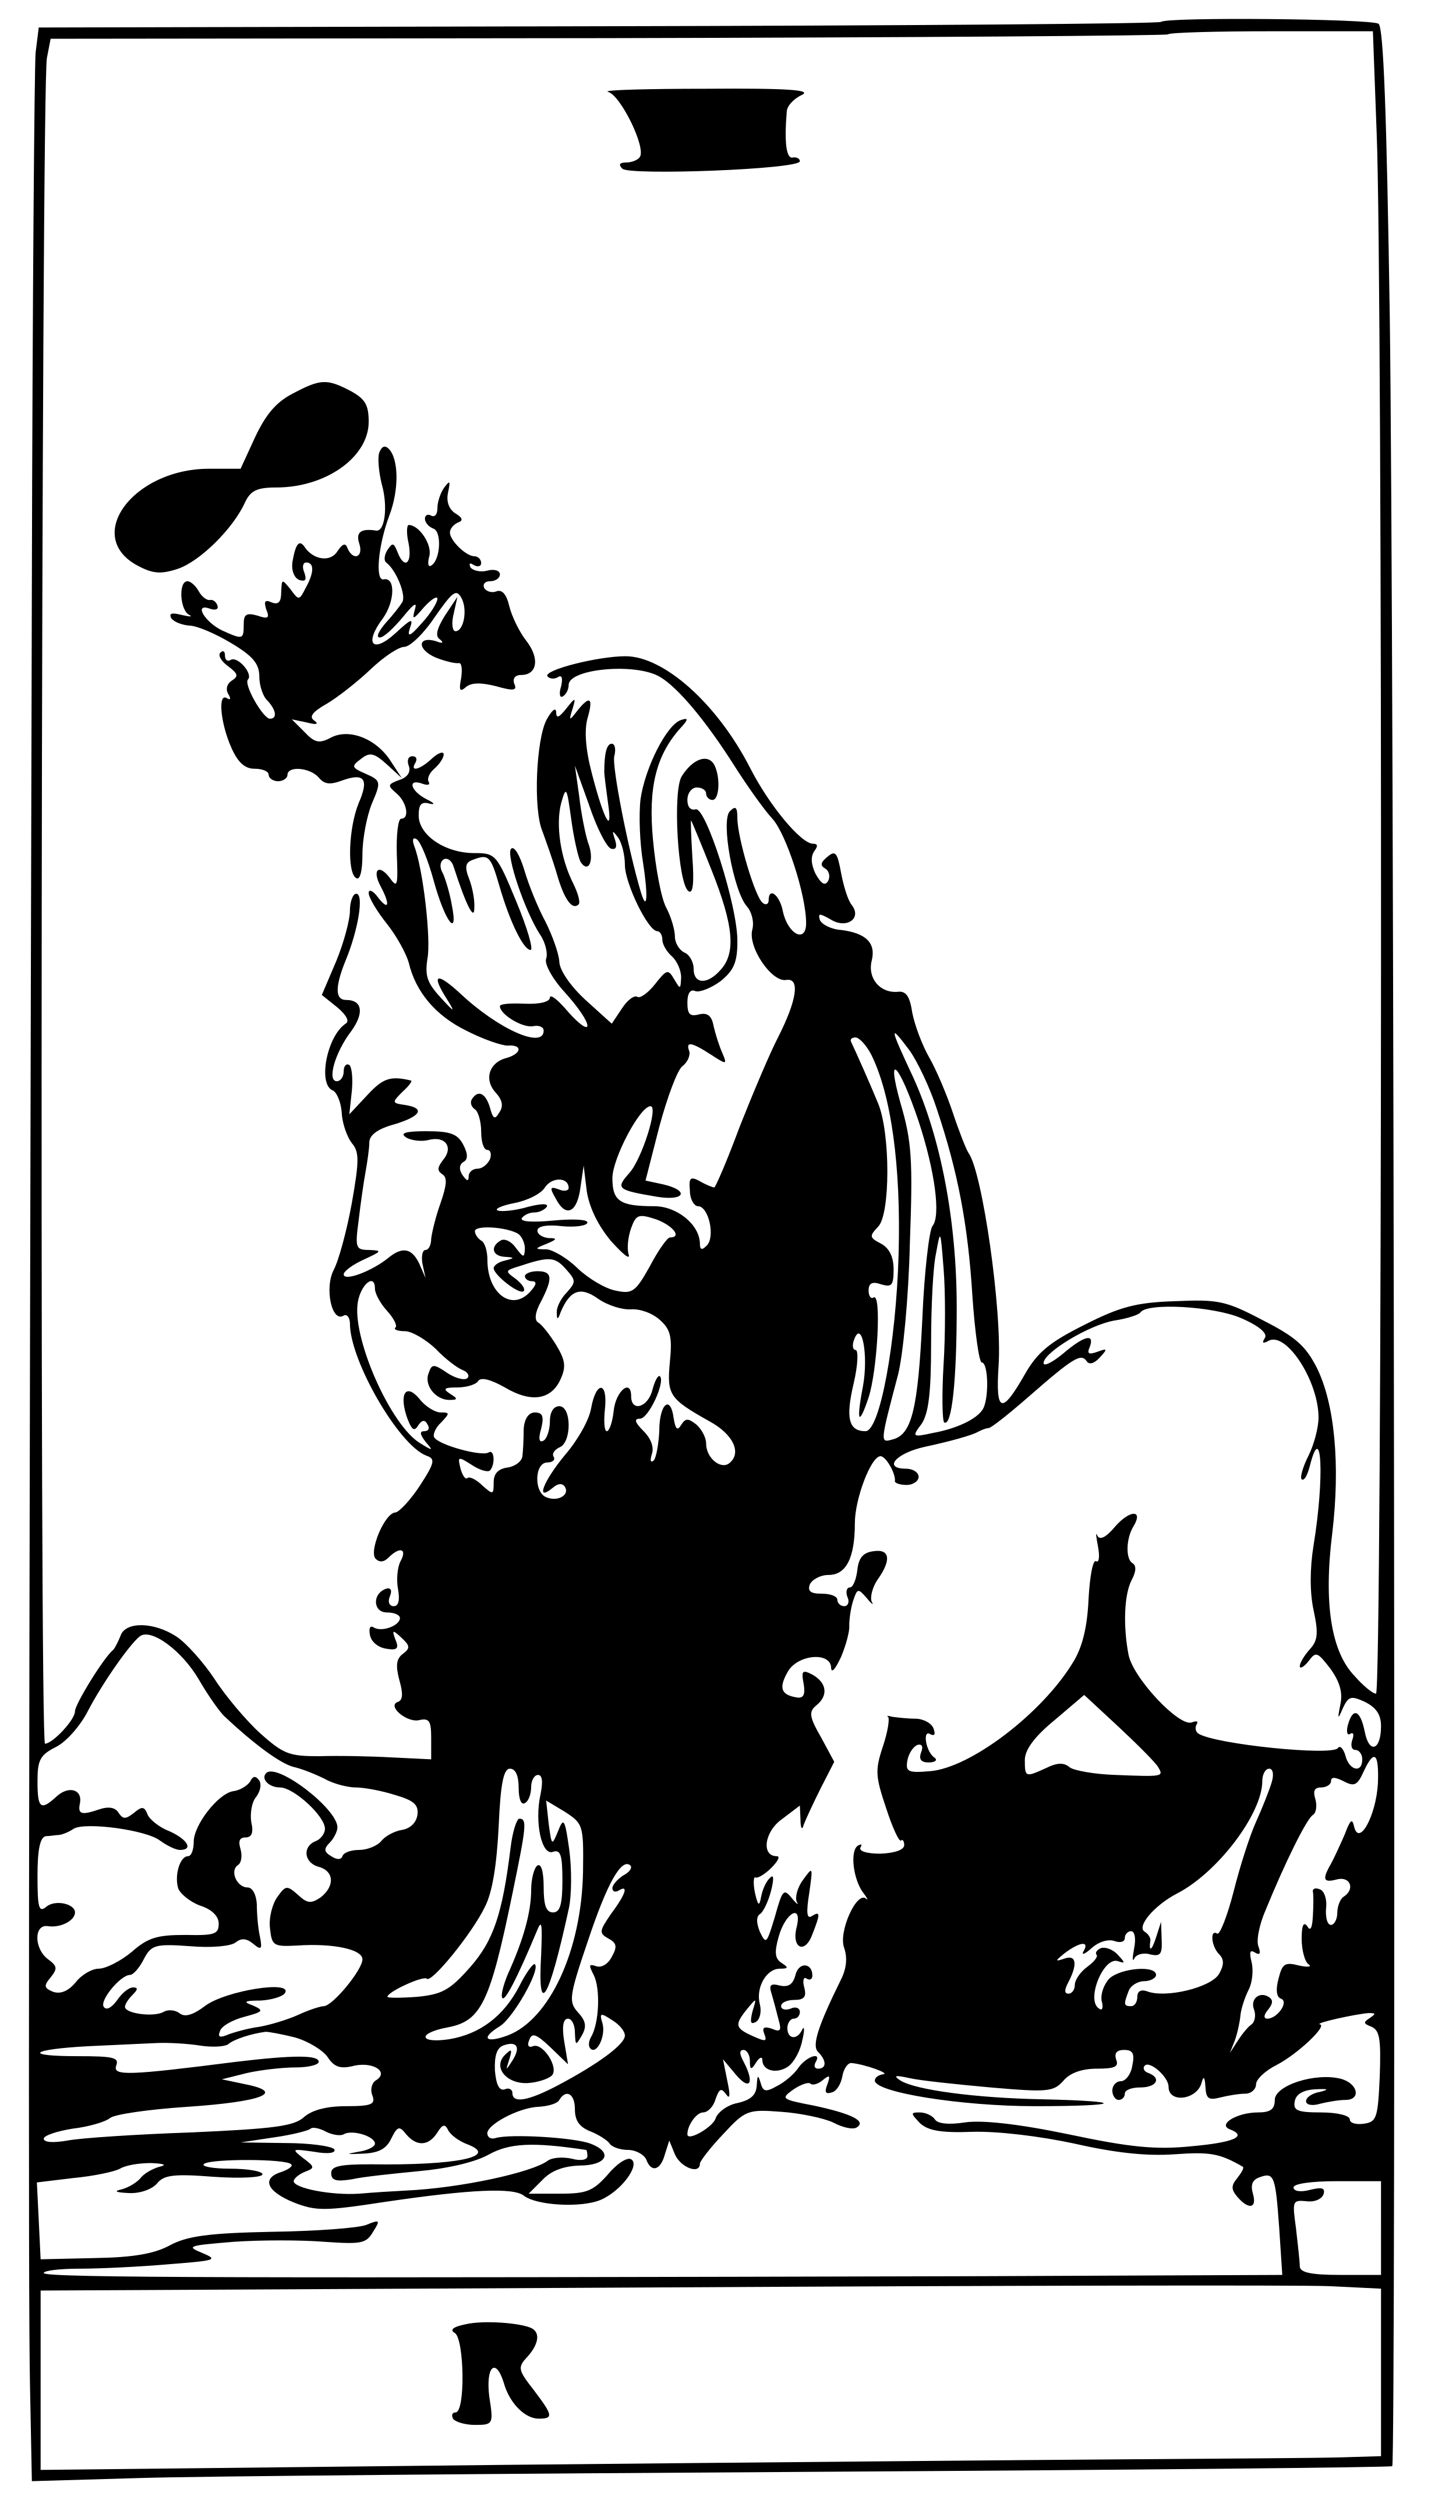 <?xml version="1.0" standalone="no"?>
<!DOCTYPE svg PUBLIC "-//W3C//DTD SVG 20010904//EN"
 "http://www.w3.org/TR/2001/REC-SVG-20010904/DTD/svg10.dtd">
<svg version="1.0" xmlns="http://www.w3.org/2000/svg"
 width="233pt" height="400pt" viewBox="0 0 233 400"
 preserveAspectRatio="xMidYMid meet">
<g transform="translate(0,400) scale(0.1,-0.1)"
fill="#000000" stroke="none">
<path d="M1858 3965 c-2 -3 -408 -6 -900 -7 l-896 -2 -5 -40 c-2 -23 -5 -403
-6 -846 -5 -1901 -6 -2745 -3 -2887 l3 -153 172 5 c95 3 583 7 1086 10 503 3
916 7 919 9 6 7 3 2933 -4 3441 -5 324 -10 462 -18 467 -12 8 -340 11 -348 3z
m345 -177 c10 -238 9 -2498 -1 -2498 -5 0 -20 12 -34 28 -38 39 -50 117 -36
229 13 109 4 207 -25 265 -18 35 -34 49 -87 76 -59 31 -71 33 -140 30 -62 -2
-88 -9 -145 -38 -56 -28 -75 -44 -95 -79 -37 -65 -47 -62 -42 14 6 87 -26 310
-48 340 -4 6 -15 34 -25 64 -10 30 -27 70 -38 89 -11 19 -23 51 -27 71 -4 27
-10 36 -24 34 -28 -2 -48 22 -41 50 7 28 -9 44 -49 49 -16 1 -31 9 -34 16 -3
11 -1 11 17 1 25 -16 51 1 34 23 -6 7 -13 30 -17 51 -6 33 -9 37 -22 26 -11
-9 -12 -14 -3 -19 6 -4 8 -13 4 -20 -5 -8 -11 -4 -20 12 -7 15 -8 27 -2 36 6
8 6 12 -2 12 -19 0 -70 61 -101 122 -53 103 -138 178 -199 178 -44 0 -131 -22
-125 -32 3 -4 10 -5 16 -2 7 5 9 0 6 -14 -4 -12 -2 -20 3 -16 5 3 9 11 9 18 0
26 107 36 146 13 29 -17 74 -71 119 -142 21 -33 48 -71 61 -85 22 -24 54 -122
54 -167 0 -33 -29 -18 -37 18 -5 27 -23 41 -23 18 0 -5 -4 -8 -9 -4 -12 7 -41
105 -41 136 0 18 -3 20 -12 11 -15 -15 6 -128 27 -152 8 -9 12 -25 9 -37 -8
-28 31 -85 54 -81 23 4 17 -33 -13 -92 -13 -25 -40 -89 -61 -142 -20 -54 -39
-98 -41 -98 -2 0 -13 4 -23 10 -15 8 -18 6 -16 -15 0 -14 7 -25 13 -25 17 0
28 -49 14 -63 -8 -8 -11 -7 -11 4 -1 30 -37 59 -73 59 -55 0 -67 8 -67 45 0
31 44 115 61 115 13 0 -14 -85 -34 -107 -22 -25 -20 -27 45 -38 44 -7 52 10 9
20 l-28 6 22 86 c13 48 29 91 37 97 8 6 13 17 11 24 -6 16 3 15 34 -5 26 -17
27 -17 19 2 -5 11 -11 30 -14 43 -3 17 -10 22 -23 19 -15 -4 -19 0 -19 19 0
15 5 22 13 18 7 -2 25 5 40 16 21 17 27 30 27 63 1 56 -51 218 -67 212 -8 -2
-13 4 -13 15 0 11 7 20 15 20 8 0 15 -4 15 -10 0 -5 5 -10 10 -10 12 0 13 40
2 58 -11 16 -34 7 -51 -20 -15 -24 -6 -174 11 -184 7 -5 9 14 6 54 -2 34 -3
61 -2 59 1 -1 16 -37 33 -80 35 -88 39 -132 14 -159 -21 -24 -43 -23 -43 2 0
11 -7 23 -15 26 -8 4 -15 15 -15 26 0 10 -6 31 -14 46 -8 15 -17 64 -21 108
-8 84 5 135 43 178 14 15 14 18 2 14 -23 -7 -58 -77 -65 -127 -3 -26 -1 -71 4
-101 8 -51 7 -81 -3 -49 -21 70 -47 204 -43 219 3 11 1 20 -4 20 -8 0 -12 -15
-12 -45 0 -5 3 -28 6 -50 8 -54 -7 -26 -26 48 -10 38 -12 68 -7 87 10 34 4 38
-16 13 -13 -17 -14 -17 -8 2 6 20 5 20 -10 1 -12 -15 -16 -16 -16 -5 -1 8 -7
2 -15 -12 -17 -31 -22 -144 -7 -179 5 -14 16 -44 23 -68 12 -42 25 -59 35 -49
3 3 -1 18 -9 34 -20 40 -28 93 -19 128 8 28 9 26 16 -25 4 -30 11 -61 15 -69
13 -20 23 3 12 31 -4 12 -11 46 -14 73 l-7 50 23 -64 c12 -36 28 -67 35 -69 8
-2 10 3 6 15 -5 15 -4 15 5 3 6 -8 11 -28 11 -44 0 -29 37 -106 52 -106 4 0 8
-6 8 -14 0 -7 7 -19 15 -26 8 -7 15 -22 15 -34 -1 -19 -1 -20 -11 -3 -10 17
-12 16 -31 -8 -11 -14 -24 -23 -28 -20 -5 3 -16 -5 -25 -19 l-16 -24 -42 38
c-24 22 -42 48 -42 62 -1 13 -11 41 -22 63 -12 22 -27 59 -34 83 -7 23 -16 39
-21 34 -9 -9 22 -100 46 -137 9 -13 13 -31 10 -39 -3 -8 9 -31 30 -54 20 -22
36 -45 36 -53 0 -7 -13 2 -30 21 -16 19 -29 30 -30 24 0 -7 -16 -11 -40 -10
-22 1 -40 0 -40 -4 0 -13 36 -35 53 -32 9 2 17 -1 17 -7 0 -30 -72 2 -132 58
-40 37 -49 33 -22 -9 13 -21 11 -20 -11 4 -22 24 -25 35 -21 62 6 31 -7 144
-21 180 -4 11 -2 15 4 11 6 -4 18 -33 27 -66 18 -66 40 -94 29 -39 -3 18 -10
41 -14 50 -6 10 -5 19 1 23 6 3 13 -2 16 -12 20 -62 33 -87 33 -66 1 12 -3 33
-8 46 -8 20 -6 27 5 31 26 10 29 7 43 -41 17 -59 39 -103 50 -103 5 0 -5 35
-23 78 -31 75 -33 77 -67 77 -47 0 -89 29 -89 60 0 18 4 23 18 19 9 -2 7 1 -5
7 -26 13 -32 34 -7 25 8 -3 13 -2 10 3 -3 5 1 14 9 21 8 7 15 17 15 23 0 5 -8
3 -18 -6 -20 -19 -37 -23 -27 -7 3 6 1 10 -5 10 -7 0 -9 -7 -6 -15 4 -10 -2
-19 -15 -23 -19 -7 -19 -9 -5 -21 17 -14 22 -41 8 -41 -5 0 -8 -26 -7 -57 2
-50 1 -55 -11 -38 -18 24 -29 13 -15 -13 16 -30 13 -40 -4 -18 -8 11 -15 14
-15 7 0 -7 13 -29 29 -49 16 -20 31 -48 35 -62 11 -47 43 -85 92 -109 27 -14
57 -24 66 -24 25 2 23 -13 -2 -20 -27 -7 -36 -34 -17 -55 11 -12 13 -22 6 -32
-7 -12 -10 -11 -15 8 -7 23 -19 29 -29 13 -3 -5 -1 -12 5 -16 5 -3 10 -19 10
-36 0 -16 4 -29 10 -29 5 0 7 -7 4 -15 -4 -8 -12 -15 -20 -15 -8 0 -14 -6 -14
-12 0 -9 -3 -8 -10 2 -6 9 -5 17 2 21 7 4 7 13 -1 28 -9 17 -21 21 -59 21 -33
0 -43 -3 -32 -10 8 -5 25 -7 36 -4 27 7 40 -12 23 -32 -9 -12 -10 -17 -1 -23
8 -5 7 -17 -3 -46 -8 -22 -14 -48 -15 -57 0 -10 -4 -18 -9 -18 -5 0 -7 -10 -5
-22 l5 -23 -10 23 c-12 25 -27 28 -50 9 -26 -21 -71 -38 -71 -26 0 5 15 16 33
24 28 13 29 14 8 15 -22 0 -23 3 -17 48 3 26 8 61 11 77 3 17 6 38 6 47 0 12
14 22 40 29 43 13 50 26 17 31 -21 3 -21 4 -4 21 10 9 16 17 14 18 -33 8 -45
4 -70 -23 l-29 -31 4 37 c2 20 0 39 -4 42 -5 3 -9 -2 -9 -10 0 -9 -5 -16 -11
-16 -16 0 -3 46 23 80 21 29 18 50 -8 50 -18 0 -18 21 -1 63 20 48 30 107 17
107 -5 0 -10 -12 -10 -27 0 -15 -10 -52 -22 -81 l-23 -54 25 -20 c14 -12 20
-22 13 -26 -30 -20 -45 -98 -20 -107 6 -3 13 -19 14 -37 1 -17 9 -38 16 -47
12 -14 12 -28 0 -96 -8 -44 -21 -92 -29 -107 -15 -29 -3 -85 16 -73 5 3 10 -3
10 -13 0 -59 78 -194 122 -211 15 -5 14 -11 -10 -48 -15 -23 -33 -42 -39 -43
-17 0 -43 -62 -32 -74 6 -6 13 -6 21 2 18 18 30 14 19 -6 -5 -9 -7 -30 -4 -45
3 -17 1 -27 -7 -27 -7 0 -10 7 -6 16 4 10 1 14 -6 12 -23 -8 -21 -38 1 -38 12
0 21 -4 21 -9 0 -12 -29 -23 -42 -15 -6 4 -8 -2 -6 -12 2 -11 13 -20 26 -22
17 -3 21 0 15 14 -6 16 -5 17 9 4 14 -13 15 -17 3 -26 -11 -8 -12 -19 -6 -42
6 -21 6 -32 -2 -35 -19 -6 15 -35 35 -29 15 3 18 -2 18 -29 l0 -34 -62 3 c-35
2 -87 3 -117 2 -48 0 -57 3 -95 37 -22 20 -55 59 -73 87 -18 27 -45 57 -60 67
-36 24 -82 25 -90 2 -4 -10 -9 -20 -12 -23 -15 -12 -61 -87 -61 -98 0 -14 -36
-52 -48 -52 -9 0 -6 2643 3 2697 l6 31 891 1 c490 1 894 4 897 6 2 3 77 5 166
5 l162 0 6 -162z m-704 -1562 c34 -101 50 -186 57 -298 4 -60 11 -108 15 -108
11 0 12 -61 1 -76 -10 -15 -41 -30 -80 -37 -32 -7 -33 -6 -17 15 11 17 15 49
15 128 0 58 3 123 8 145 7 39 7 38 12 -25 3 -36 3 -105 0 -153 -3 -49 -2 -91
1 -93 12 -7 20 65 20 184 0 140 -26 273 -70 369 -37 79 -39 87 -6 43 13 -18
33 -60 44 -94z m-105 87 c32 -64 48 -178 44 -320 -4 -142 -30 -283 -53 -283
-27 0 -32 21 -19 76 7 30 8 54 3 54 -4 0 -6 7 -2 17 12 32 23 -25 14 -75 -11
-57 -7 -66 9 -18 14 43 21 168 8 160 -4 -3 -8 2 -8 11 0 12 6 15 20 10 17 -5
20 -2 20 24 0 20 -7 34 -20 41 -19 10 -19 12 -5 27 20 19 20 151 0 198 -11 27
-34 79 -43 98 -2 4 1 7 7 7 6 0 17 -12 25 -27z m76 -107 c26 -79 36 -152 22
-168 -5 -7 -13 -74 -16 -148 -7 -145 -17 -185 -47 -193 -21 -6 -21 -7 8 103 8
31 17 123 19 210 5 135 3 164 -15 225 -24 86 -2 63 29 -29z m-492 -192 c19
-21 31 -31 28 -21 -3 9 -1 28 4 42 8 22 12 23 40 14 27 -10 42 -29 22 -29 -4
0 -19 -21 -32 -46 -23 -41 -28 -45 -55 -39 -16 3 -43 19 -60 35 -17 17 -40 30
-50 31 -20 0 -20 1 0 9 17 7 17 9 3 9 -10 1 -18 6 -18 12 0 7 15 10 40 7 22
-2 40 1 40 6 0 5 -24 6 -55 3 -33 -3 -53 -2 -50 4 4 5 12 9 20 9 8 0 16 4 20
9 3 6 -10 5 -30 0 -20 -6 -42 -8 -48 -6 -7 2 5 8 26 12 21 4 43 15 49 25 11
17 38 17 38 -1 0 -4 -7 -6 -16 -2 -14 5 -15 3 -4 -16 16 -30 34 -21 39 20 l5
34 5 -41 c4 -26 18 -55 39 -80z m-149 12 c6 -4 11 -15 11 -24 -1 -15 -2 -15
-15 2 -7 10 -18 15 -24 11 -17 -10 -13 -25 7 -26 16 -1 16 -2 0 -6 -10 -2 -18
-8 -18 -12 0 -11 41 -43 48 -37 3 4 -3 12 -13 20 -17 12 -17 13 6 20 48 16 57
15 74 -4 17 -19 17 -21 2 -38 -10 -10 -17 -25 -16 -33 0 -11 2 -11 6 1 15 36
32 42 60 22 16 -11 39 -18 53 -17 14 1 34 -6 46 -17 17 -15 20 -27 16 -67 -5
-53 -1 -59 63 -95 39 -21 53 -52 31 -68 -14 -9 -36 10 -36 32 0 10 -7 23 -16
31 -13 10 -17 10 -24 -1 -6 -10 -9 -7 -12 11 -5 38 -23 23 -23 -21 -1 -21 -5
-43 -9 -47 -5 -4 -6 0 -3 10 4 11 -1 25 -13 37 -14 14 -16 20 -6 20 14 0 41
59 32 68 -3 2 -8 -7 -12 -22 -7 -28 -34 -36 -34 -10 0 29 -25 8 -28 -24 -2
-18 -7 -32 -11 -32 -4 0 -5 16 -3 35 5 45 -14 46 -22 2 -3 -19 -22 -52 -41
-74 -35 -42 -49 -77 -21 -54 9 8 16 8 20 2 8 -13 -11 -24 -29 -17 -21 7 -20
56 1 56 8 0 13 4 10 9 -3 5 1 11 9 15 20 7 20 66 0 66 -9 0 -15 -9 -15 -24 0
-14 -5 -28 -10 -31 -7 -4 -9 2 -4 19 5 20 2 26 -10 26 -10 0 -17 -10 -18 -27
0 -16 -1 -35 -2 -43 -1 -8 -11 -16 -23 -18 -16 -2 -23 -10 -23 -24 0 -20 -1
-20 -18 -5 -10 10 -21 15 -24 12 -3 -3 -8 4 -11 15 -5 20 -4 20 18 6 12 -8 25
-12 29 -9 9 10 7 35 -2 29 -11 -7 -80 12 -87 24 -3 4 2 16 11 24 14 15 14 16
-1 16 -9 0 -25 10 -34 22 -22 26 -33 7 -19 -32 7 -18 11 -21 17 -11 6 9 11 10
15 2 4 -6 2 -11 -5 -11 -8 0 -7 -5 2 -17 13 -15 12 -15 -9 -2 -46 28 -106 162
-100 221 3 31 28 53 28 26 0 -8 9 -24 19 -35 11 -12 17 -24 14 -27 -4 -3 3 -6
15 -6 11 0 33 -13 49 -28 15 -16 35 -31 43 -34 8 -3 12 -9 8 -13 -4 -4 -18 -1
-32 8 -22 15 -25 15 -30 0 -8 -19 11 -43 33 -43 14 0 14 2 1 10 -12 8 -9 10
12 10 15 0 30 5 33 10 4 7 20 3 43 -10 42 -25 74 -20 89 13 9 20 8 30 -7 55
-10 16 -23 33 -29 36 -6 4 -5 16 5 34 19 37 18 48 -6 48 -11 0 -20 -4 -20 -8
0 -4 5 -8 11 -8 8 0 8 -5 -1 -15 -29 -35 -70 -6 -70 49 0 14 -4 28 -10 31 -5
3 -10 10 -10 15 0 10 50 7 69 -4z m1157 -135 c30 -13 43 -25 38 -32 -5 -8 -3
-9 5 -5 28 18 81 -63 81 -122 0 -16 -7 -43 -16 -61 -9 -18 -14 -35 -11 -38 4
-3 9 6 13 21 19 76 24 -17 6 -127 -6 -37 -6 -75 0 -103 8 -37 7 -49 -6 -63 -9
-10 -16 -22 -16 -27 0 -5 7 -1 14 8 12 16 14 15 35 -12 15 -21 20 -38 16 -57
-5 -25 -4 -25 4 -6 9 19 13 20 35 10 18 -9 26 -20 26 -39 0 -39 -19 -45 -26
-9 -7 35 -19 40 -27 11 -3 -11 -1 -18 4 -14 5 3 6 -2 3 -10 -3 -9 -1 -16 5
-16 6 0 11 -7 11 -15 0 -23 -21 -18 -27 6 -3 11 -9 17 -12 12 -9 -13 -196 6
-223 23 -5 3 -6 10 -3 15 3 5 0 6 -8 3 -20 -7 -93 70 -101 108 -9 47 -7 97 5
120 7 13 8 23 1 27 -11 7 -10 40 2 59 16 27 -6 26 -29 0 -15 -18 -25 -23 -29
-15 -3 7 -2 -1 1 -17 3 -16 2 -27 -3 -24 -5 3 -10 -24 -12 -60 -2 -46 -10 -78
-25 -102 -49 -81 -164 -169 -229 -174 -35 -3 -39 -1 -36 17 2 11 9 22 16 25 7
2 10 -2 6 -12 -4 -11 0 -16 12 -16 11 0 15 4 9 8 -14 10 -19 46 -6 37 7 -3 8
0 5 9 -3 9 -17 16 -29 16 -13 0 -29 2 -37 3 -7 2 -10 2 -7 0 3 -2 0 -23 -8
-47 -13 -39 -12 -48 5 -99 10 -31 21 -55 24 -52 2 3 5 -1 5 -7 0 -8 -15 -13
-38 -14 -22 0 -35 4 -32 10 3 5 2 6 -4 3 -13 -8 -8 -53 8 -75 7 -9 9 -14 5
-10 -15 13 -45 -54 -35 -79 5 -15 4 -32 -5 -50 -37 -75 -47 -106 -37 -116 14
-14 14 -27 0 -27 -5 0 -7 4 -4 10 11 18 -14 10 -27 -8 -7 -11 -23 -24 -35 -30
-18 -10 -22 -9 -26 6 -4 13 -5 12 -6 -5 -1 -15 -9 -23 -31 -28 -16 -3 -32 -15
-35 -25 -5 -14 -45 -37 -45 -25 0 15 15 35 25 35 8 0 17 10 20 21 6 17 9 19
17 8 6 -9 7 -2 2 21 l-7 35 21 -25 c22 -26 30 -13 12 21 -7 13 -7 19 0 19 5 0
10 -8 10 -17 0 -15 2 -16 10 -3 5 8 10 10 10 4 0 -18 24 -23 42 -10 9 7 19 25
22 42 4 16 3 23 0 17 -8 -18 -24 -16 -24 2 0 8 5 15 10 15 6 0 10 5 10 11 0 6
-7 9 -15 5 -8 -3 -15 -1 -15 4 0 6 10 10 21 10 16 0 20 5 16 20 -3 11 -1 18 4
14 5 -3 9 -1 9 5 0 21 -22 22 -27 1 -4 -15 -11 -20 -25 -17 -15 4 -18 1 -13
-14 3 -10 8 -29 11 -41 5 -17 3 -20 -11 -14 -12 4 -16 2 -12 -8 5 -13 2 -13
-18 -4 -29 13 -30 18 -9 44 15 18 15 18 8 -5 -4 -17 -3 -21 6 -16 6 4 9 16 6
28 -7 26 10 57 32 57 14 0 14 2 3 9 -11 7 -12 17 -5 42 11 39 38 54 29 16 -9
-34 13 -45 25 -12 13 33 13 38 -1 29 -8 -5 -9 6 -4 37 6 43 6 43 -10 21 -9
-12 -13 -28 -10 -35 4 -6 0 -4 -8 6 -13 16 -15 13 -27 -30 -13 -43 -14 -45
-24 -24 -6 15 -6 25 1 29 5 4 13 21 17 37 5 20 4 27 -2 20 -6 -5 -12 -19 -14
-30 -3 -16 -5 -15 -10 7 -3 15 -2 26 1 24 3 -2 15 5 25 15 11 11 15 19 9 19
-25 0 -20 39 8 59 l29 22 1 -23 c0 -14 3 -17 5 -8 3 8 15 34 27 58 l22 43 -21
39 c-19 33 -20 41 -8 51 20 16 17 36 -5 49 -17 9 -19 7 -15 -14 3 -17 0 -24
-11 -22 -25 4 -29 15 -15 40 15 29 70 34 70 7 1 -9 7 -1 16 18 8 19 14 42 13
50 0 9 2 26 6 39 7 21 8 21 22 5 8 -10 12 -12 8 -6 -3 7 1 23 9 35 23 32 20
50 -6 46 -17 -2 -24 -11 -26 -30 -2 -16 -7 -28 -12 -28 -5 0 -7 -7 -4 -15 4
-8 1 -15 -5 -15 -6 0 -11 5 -11 10 0 6 -11 10 -25 10 -18 0 -23 4 -19 15 4 8
17 15 30 15 28 0 42 27 42 83 0 39 26 107 41 107 9 0 25 -29 23 -40 0 -3 8 -6
19 -6 10 0 19 6 19 13 0 7 -9 13 -20 13 -38 0 -16 25 30 35 42 9 77 19 85 24
6 3 13 6 17 6 4 0 33 23 65 51 71 62 83 69 92 56 4 -6 12 -4 21 6 13 14 12 15
-4 9 -14 -5 -17 -3 -12 8 8 22 -9 18 -43 -11 -17 -14 -31 -21 -31 -15 0 17 73
61 113 68 20 3 39 9 42 13 10 16 117 10 161 -9z m-1668 -578 c15 -26 34 -53
42 -60 48 -45 88 -74 109 -80 14 -3 36 -12 50 -19 14 -8 37 -14 50 -14 13 0
41 -5 63 -12 31 -9 38 -16 36 -32 -2 -13 -12 -22 -25 -24 -12 -2 -27 -10 -33
-18 -7 -8 -23 -14 -35 -14 -13 0 -25 -4 -27 -10 -2 -6 -9 -6 -18 0 -12 7 -12
12 -2 22 6 6 12 18 12 24 0 30 -97 104 -114 87 -9 -9 4 -23 22 -23 22 0 72
-46 72 -66 0 -8 -7 -17 -15 -20 -22 -9 -18 -35 5 -41 25 -7 26 -31 3 -49 -15
-10 -21 -10 -36 4 -18 16 -20 15 -33 -3 -8 -11 -14 -33 -12 -50 3 -28 5 -30
43 -28 58 4 105 -6 105 -22 0 -17 -48 -75 -62 -75 -5 0 -24 -6 -41 -14 -18 -8
-45 -16 -62 -19 -16 -2 -38 -8 -49 -12 -14 -6 -18 -5 -14 5 2 8 20 18 39 23
30 8 32 10 14 18 -17 6 -14 8 12 8 17 1 35 6 39 12 13 21 -94 4 -127 -20 -21
-16 -34 -19 -42 -12 -7 5 -18 6 -25 2 -15 -9 -62 -3 -62 8 0 4 5 12 12 19 9 9
9 12 1 12 -7 0 -18 -9 -26 -21 -9 -12 -17 -16 -21 -10 -7 10 27 51 42 51 5 0
15 11 22 25 12 23 18 25 74 21 34 -3 66 0 73 6 9 7 17 7 28 -2 13 -11 15 -9
11 11 -3 13 -5 36 -5 52 -1 16 -7 27 -15 27 -17 0 -29 27 -15 36 5 3 7 14 4
25 -4 13 -2 19 8 19 10 0 13 8 9 25 -2 14 1 32 8 40 6 8 9 19 5 26 -6 8 -10 8
-15 -2 -5 -7 -17 -14 -27 -15 -24 -4 -63 -54 -63 -81 0 -13 -4 -23 -9 -23 -13
0 -22 -30 -16 -51 3 -9 19 -22 35 -28 19 -6 30 -17 30 -29 0 -17 -7 -19 -53
-18 -45 0 -60 -4 -86 -27 -18 -15 -42 -27 -53 -27 -11 0 -28 -10 -37 -22 -12
-14 -24 -19 -36 -15 -15 6 -15 10 -4 23 11 14 11 18 -4 29 -23 17 -23 57 0 53
20 -3 43 9 43 22 0 14 -32 21 -46 9 -12 -10 -14 -1 -14 50 0 41 4 61 13 63 6
0 17 2 22 2 6 1 16 5 23 10 19 11 116 -2 138 -19 11 -8 25 -15 32 -15 22 0 12
17 -17 30 -16 6 -32 19 -35 27 -5 13 -9 13 -22 2 -13 -10 -17 -10 -24 0 -5 9
-16 11 -31 6 -29 -10 -35 -8 -31 10 4 22 -18 28 -37 11 -26 -24 -31 -20 -31
24 0 34 4 42 30 55 16 8 39 34 51 58 23 44 67 107 83 119 18 13 67 -23 94 -69z
m1535 -140 c10 -16 8 -16 -68 -13 -33 1 -66 7 -73 12 -9 8 -20 8 -38 -1 -33
-15 -34 -15 -34 13 0 16 15 37 48 64 l47 40 55 -51 c30 -28 59 -57 63 -64z
m352 -27 c-3 -51 -30 -101 -38 -69 -3 14 -6 12 -15 -12 -7 -16 -17 -38 -22
-47 -15 -26 -12 -31 10 -25 21 5 29 -16 10 -28 -5 -3 -10 -15 -10 -26 0 -10
-5 -19 -10 -19 -6 0 -9 12 -8 26 2 15 -3 29 -10 31 -7 3 -12 1 -11 -4 1 -4 1
-21 0 -38 -1 -20 -4 -26 -9 -17 -6 8 -9 1 -9 -20 0 -18 5 -37 11 -41 6 -4 -1
-5 -15 -2 -23 6 -27 3 -33 -21 -5 -18 -3 -30 4 -32 13 -5 -6 -32 -22 -32 -6 0
-6 6 1 14 8 10 9 16 1 21 -15 9 -30 -4 -23 -21 3 -9 1 -19 -4 -23 -5 -3 -15
-15 -22 -26 l-13 -20 8 20 c4 11 8 29 9 40 1 11 7 29 13 41 6 11 8 31 5 44 -4
16 -3 21 5 16 8 -5 10 -2 6 9 -4 9 1 35 11 58 31 76 66 147 76 153 5 3 7 14 4
25 -4 13 -2 19 9 19 9 0 16 5 16 10 0 7 6 7 20 0 17 -9 22 -7 32 15 17 37 25
31 23 -19z m-1375 -7 c0 -17 4 -28 10 -24 6 3 10 15 10 26 0 10 5 19 11 19 7
0 8 -11 4 -31 -10 -45 2 -99 20 -92 12 4 15 -5 15 -46 0 -39 -4 -51 -15 -51
-11 0 -15 11 -15 41 0 24 -4 38 -10 34 -5 -3 -10 -21 -10 -39 0 -35 -12 -79
-37 -134 -8 -19 -12 -36 -9 -39 4 -5 22 28 55 107 8 20 9 13 7 -37 -6 -104 12
-75 44 72 5 22 5 65 1 95 -7 50 -9 53 -18 30 -10 -24 -10 -24 -15 12 l-4 37
30 -18 c29 -19 30 -21 29 -95 -2 -127 -54 -238 -121 -263 -36 -13 -43 -4 -12
15 21 13 65 90 56 99 -2 3 -14 -13 -25 -35 -25 -48 -63 -77 -113 -85 -48 -7
-50 10 -2 19 54 10 68 39 104 214 22 107 24 120 11 120 -4 0 -11 -21 -14 -47
-13 -105 -27 -148 -65 -191 -32 -36 -44 -43 -84 -47 -27 -2 -48 -2 -48 0 0 8
57 34 63 29 7 -8 73 73 93 115 12 23 19 68 22 129 3 69 8 92 18 92 9 0 14 -11
14 -31z m1205 9 c-4 -13 -15 -41 -25 -63 -10 -22 -26 -72 -36 -112 -10 -39
-22 -69 -26 -67 -12 8 -10 -20 3 -33 8 -8 8 -17 0 -31 -12 -22 -86 -40 -116
-28 -9 3 -15 0 -15 -9 0 -8 -4 -15 -10 -15 -12 0 -12 3 -4 24 3 9 15 16 25 16
10 0 19 5 19 10 0 16 -57 11 -75 -6 -9 -10 -14 -25 -12 -36 3 -10 1 -16 -4
-12 -22 13 7 84 30 76 12 -4 12 -3 0 10 -8 9 -20 13 -27 11 -7 -3 -10 -8 -7
-11 2 -3 -4 -11 -15 -19 -11 -8 -20 -21 -20 -29 0 -8 -5 -14 -10 -14 -7 0 -7
6 0 19 15 29 12 44 -7 37 -15 -5 -15 -4 1 9 24 18 40 20 30 3 -4 -7 2 -5 13 5
11 10 27 15 37 11 9 -3 16 -1 16 5 0 6 5 11 10 11 6 0 8 -12 5 -27 -3 -16 -3
-23 0 -17 3 7 15 10 25 7 17 -4 20 0 19 23 l-1 29 -8 -25 c-7 -22 -12 -24 -9
-4 0 4 -4 10 -9 13 -14 8 15 42 51 61 65 33 137 128 137 180 0 11 5 20 11 20
6 0 8 -9 4 -22z m-1038 -149 c-9 -6 -17 -15 -17 -20 0 -6 5 -7 10 -4 16 10 12
-5 -12 -37 -19 -28 -20 -31 -4 -40 13 -7 14 -13 5 -29 -6 -12 -17 -18 -25 -15
-12 4 -12 2 -4 -14 11 -21 9 -77 -4 -99 -4 -7 -5 -15 -1 -19 10 -10 25 21 19
41 -5 16 -3 17 15 5 12 -7 21 -18 21 -25 0 -14 -42 -45 -106 -79 -49 -26 -74
-30 -74 -13 0 6 -6 9 -12 6 -9 -3 -14 7 -16 30 -1 23 3 36 13 40 22 8 29 -2
15 -24 -11 -17 -11 -17 -5 2 5 16 4 18 -7 7 -20 -20 3 -47 37 -45 16 1 33 7
38 12 12 12 -14 53 -30 47 -7 -3 -10 1 -6 10 4 12 11 10 34 -12 l28 -27 -6 36
c-4 24 -2 37 6 37 6 0 11 -10 11 -22 1 -21 1 -22 11 -5 8 14 7 23 -6 37 -15
17 -15 24 16 115 31 93 54 133 68 120 3 -4 -2 -11 -12 -16z m1195 -228 c-11
-7 -10 -9 3 -14 13 -6 15 -20 13 -79 -3 -67 -5 -73 -25 -76 -13 -2 -23 1 -23
7 0 6 -20 11 -46 11 -38 0 -45 3 -42 18 2 11 13 18 33 19 20 1 23 0 8 -4 -13
-2 -23 -9 -23 -15 0 -6 10 -8 23 -4 12 3 30 6 40 6 26 0 20 27 -8 34 -41 10
-105 -11 -105 -34 0 -15 -7 -20 -27 -20 -33 0 -65 -19 -45 -27 29 -11 7 -21
-60 -27 -58 -6 -99 -2 -198 19 -82 17 -139 23 -166 19 -26 -4 -44 -2 -48 5 -4
6 -15 11 -24 11 -15 0 -15 -1 0 -17 13 -12 33 -16 85 -14 41 1 107 -7 163 -19
66 -15 115 -20 159 -17 57 4 72 2 110 -20 2 -2 -2 -9 -9 -18 -10 -12 -10 -18
0 -30 18 -21 32 -19 25 5 -4 14 -1 22 10 26 24 9 26 3 32 -80 l5 -76 -479 -2
c-1161 -3 -1503 -3 -1503 5 0 4 26 7 58 7 31 0 95 3 141 7 76 6 81 7 55 18
-27 11 -23 12 50 18 43 3 108 3 145 0 59 -4 67 -3 78 16 12 19 11 20 -11 11
-13 -5 -81 -10 -151 -11 -102 -2 -135 -7 -162 -21 -25 -14 -59 -20 -121 -21
l-87 -2 -3 62 -3 61 58 7 c32 3 66 10 75 15 10 6 32 9 50 9 21 -1 26 -3 13 -6
-11 -3 -25 -11 -30 -18 -6 -7 -19 -15 -30 -18 -14 -3 -10 -5 11 -6 18 -1 37 6
45 15 11 14 27 16 91 11 44 -3 78 -1 78 4 0 5 -24 9 -52 9 -29 0 -48 4 -41 8
13 8 131 8 139 -1 3 -3 -4 -8 -15 -12 -33 -10 -25 -31 19 -49 36 -14 49 -14
147 1 136 20 204 23 221 10 20 -16 92 -20 123 -7 33 14 64 56 49 65 -6 4 -23
-7 -37 -24 -24 -27 -34 -31 -77 -31 l-50 0 22 22 c14 15 34 22 59 23 44 0 55
21 18 35 -26 10 -129 16 -152 9 -6 -2 -12 0 -13 6 -4 14 50 43 82 44 15 1 30
5 33 11 11 18 25 10 25 -15 0 -18 7 -28 24 -35 13 -5 27 -14 31 -19 3 -6 17
-11 30 -11 12 0 25 -7 29 -15 8 -22 23 -18 30 8 l7 22 9 -22 c9 -21 40 -33 40
-15 0 4 17 26 37 47 36 39 40 40 93 36 30 -2 68 -10 83 -17 15 -8 32 -12 38
-8 16 10 -8 22 -69 35 -52 10 -53 11 -32 26 12 8 24 12 27 9 3 -3 12 -1 20 6
11 9 12 7 7 -7 -5 -13 -3 -16 7 -13 8 2 15 14 17 26 2 12 9 22 15 21 21 -2 63
-17 50 -18 -7 -1 -13 -5 -13 -10 0 -19 139 -41 256 -41 140 0 149 8 13 11
-108 2 -204 15 -228 30 -12 8 -9 9 14 4 17 -4 75 -10 130 -15 92 -8 101 -7
117 11 10 12 29 19 53 19 29 0 36 3 31 15 -3 10 1 15 13 15 14 0 17 -6 13 -25
-2 -14 -11 -25 -18 -25 -8 0 -14 -7 -14 -15 0 -8 5 -15 10 -15 6 0 10 5 10 10
0 6 11 10 25 10 26 0 34 15 13 23 -7 2 -10 8 -6 12 8 8 38 -18 38 -34 0 -27
46 -21 53 7 3 11 5 9 6 -7 1 -19 5 -22 24 -17 12 3 30 6 40 6 9 0 17 7 17 15
0 8 15 22 33 31 33 17 82 63 69 65 -8 2 55 16 78 18 12 0 12 -1 2 -8z m-1720
-31 c21 -6 44 -20 52 -31 11 -17 21 -20 44 -14 31 6 55 -11 33 -24 -6 -4 -9
-15 -5 -24 5 -14 -1 -17 -42 -17 -31 0 -54 -6 -67 -17 -16 -15 -47 -19 -181
-25 -88 -3 -178 -9 -198 -13 -23 -4 -38 -3 -38 3 0 5 21 12 46 16 26 3 53 11
60 17 7 6 63 14 124 18 119 8 158 23 93 36 l-38 8 40 10 c22 5 57 9 78 9 20 0
37 4 37 9 0 11 -40 11 -132 0 -173 -22 -198 -23 -192 -6 5 13 -5 15 -62 15
-88 0 -76 11 18 16 40 2 89 4 108 5 19 1 51 -1 70 -4 19 -3 39 -2 45 2 9 8 37
17 60 20 6 0 27 -4 47 -9z m78 -155 c13 8 50 -3 50 -15 0 -5 -12 -11 -27 -13
-21 -4 -19 -4 7 -3 25 1 38 7 46 24 10 20 13 21 24 7 17 -20 36 -19 50 3 8 13
12 14 17 4 3 -7 17 -18 31 -23 52 -20 -19 -34 -155 -32 -49 0 -63 -3 -63 -14
0 -12 8 -14 33 -10 17 4 66 9 107 13 45 4 89 14 111 26 34 19 70 21 157 8 1 0
2 -5 2 -10 0 -6 -11 -8 -25 -4 -14 3 -31 2 -38 -3 -25 -19 -140 -44 -227 -48
-19 -1 -53 -3 -75 -5 -46 -3 -105 9 -105 20 0 4 8 11 18 15 16 6 16 8 -3 22
-19 15 -18 15 18 10 22 -4 35 -2 32 4 -4 5 -39 10 -78 10 l-72 1 53 8 c29 4
56 11 59 14 3 3 14 1 25 -5 10 -5 23 -7 28 -4z m1660 -150 l0 -75 -65 0 c-48
0 -65 4 -65 14 0 7 -3 34 -6 60 -6 44 -6 46 16 44 13 -2 25 3 28 11 3 10 -2
12 -22 7 -15 -4 -26 -2 -26 4 0 6 29 10 70 10 l70 0 0 -75z m0 -231 l0 -134
-67 -2 c-38 -1 -189 -2 -338 -3 -148 -1 -601 -5 -1005 -9 l-735 -8 0 144 0
143 990 5 c545 3 1027 4 1073 2 l82 -4 0 -134z"/>
<path d="M973 3853 c20 -5 61 -89 51 -104 -3 -5 -13 -9 -22 -9 -10 0 -13 -3
-6 -10 11 -11 284 -1 284 12 0 4 -5 7 -11 6 -11 -3 -14 25 -10 73 0 9 11 21
24 27 17 8 -20 11 -153 10 -96 0 -167 -2 -157 -5z"/>
<path d="M468 3370 c-27 -14 -43 -34 -60 -70 l-23 -50 -50 0 c-123 0 -203
-110 -113 -156 23 -12 36 -13 63 -4 35 12 88 64 107 106 9 19 19 24 50 24 80
0 148 49 148 105 0 28 -6 37 -30 50 -37 19 -47 19 -92 -5z"/>
<path d="M607 3276 c-3 -8 -1 -31 4 -51 10 -35 5 -76 -9 -74 -25 4 -33 -3 -27
-21 7 -22 -10 -28 -19 -7 -3 9 -8 7 -16 -5 -11 -18 -38 -14 -52 6 -9 14 -15 6
-20 -23 -2 -14 3 -26 11 -29 10 -3 12 0 8 12 -4 9 -2 16 3 16 13 0 13 -16 -1
-41 -10 -20 -11 -20 -24 -2 -14 17 -14 17 -15 -4 0 -16 -4 -21 -15 -17 -11 5
-13 2 -9 -11 6 -14 3 -16 -14 -10 -18 5 -22 2 -22 -14 0 -24 -1 -25 -34 -10
-28 13 -47 45 -20 35 9 -3 14 -1 12 5 -2 6 -7 10 -12 9 -5 -1 -13 5 -18 14 -5
9 -13 16 -18 16 -15 0 -12 -47 3 -54 6 -3 1 -3 -12 0 -16 4 -21 3 -17 -5 4 -6
17 -11 29 -12 12 0 42 -13 67 -28 35 -21 45 -33 45 -54 0 -14 6 -32 13 -38 14
-15 16 -29 4 -29 -11 0 -43 56 -35 63 8 9 -17 38 -28 31 -5 -3 -9 0 -9 7 0 7
-3 9 -7 5 -5 -4 1 -14 12 -22 16 -12 17 -16 6 -23 -8 -5 -10 -14 -6 -21 5 -8
4 -11 -2 -7 -15 9 -10 -42 8 -81 10 -22 21 -32 36 -32 13 0 23 -4 23 -10 0 -5
7 -10 15 -10 8 0 15 5 15 10 0 15 36 12 50 -4 9 -11 18 -12 37 -5 36 13 44 3
27 -36 -16 -39 -19 -111 -4 -120 6 -4 10 11 10 38 0 25 7 61 15 81 15 35 15
37 -10 48 -23 10 -23 12 -7 24 14 11 21 9 41 -9 l24 -22 -17 26 c-23 37 -67
54 -96 39 -19 -10 -26 -9 -43 9 l-20 20 24 -5 c15 -4 20 -3 12 3 -9 6 -3 14
20 27 17 10 49 35 70 55 21 20 45 36 54 36 9 0 31 21 49 48 28 40 34 45 42 31
11 -19 4 -54 -9 -54 -5 0 -7 12 -3 28 l6 27 -20 -30 c-13 -21 -16 -33 -8 -38
7 -6 4 -7 -6 -3 -30 9 -31 -13 -1 -26 15 -6 32 -10 37 -9 5 1 6 -10 4 -24 -4
-20 -2 -23 8 -14 9 7 24 7 48 1 28 -8 34 -7 29 4 -3 8 1 14 11 14 26 0 30 27
8 55 -11 14 -23 39 -27 55 -4 18 -11 27 -20 24 -7 -3 -16 -1 -20 5 -3 6 1 11
9 11 9 0 16 5 16 11 0 6 -9 9 -20 6 -11 -3 -23 0 -27 5 -3 7 -1 8 5 4 7 -4 12
-2 12 3 0 6 -5 11 -11 11 -13 0 -39 25 -39 38 0 6 6 13 13 16 9 3 7 8 -5 15
-10 7 -14 19 -11 33 4 19 3 20 -6 8 -6 -8 -11 -23 -11 -33 0 -10 -4 -15 -10
-12 -5 3 -10 1 -10 -5 0 -6 6 -13 14 -16 13 -5 11 -50 -4 -59 -5 -3 -6 4 -3
15 5 18 -16 50 -33 50 -3 0 -4 -13 0 -30 6 -32 -7 -42 -18 -13 -6 15 -8 15
-16 3 -5 -8 -6 -17 -2 -20 16 -12 32 -52 26 -63 -4 -7 -16 -22 -27 -34 -11
-13 -16 -23 -9 -23 6 0 22 15 37 33 17 21 23 25 19 12 -5 -18 -3 -17 15 4 12
13 21 18 21 13 0 -6 -11 -24 -25 -39 -19 -22 -24 -23 -19 -8 6 17 2 15 -23 -8
-37 -34 -51 -17 -20 24 19 27 20 66 1 62 -14 -3 -9 54 9 102 16 42 15 91 -1
107 -6 6 -11 4 -15 -6z"/>
<path d="M745 281 c-20 -4 -26 -9 -17 -14 15 -10 17 -127 1 -127 -5 0 -7 -4
-4 -10 3 -5 19 -10 35 -10 29 0 30 1 23 45 -6 48 10 64 23 23 9 -33 34 -58 56
-58 24 0 23 5 -8 46 -25 32 -26 36 -10 53 17 19 21 37 8 45 -15 9 -78 14 -107
7z"/>
</g>
</svg>

